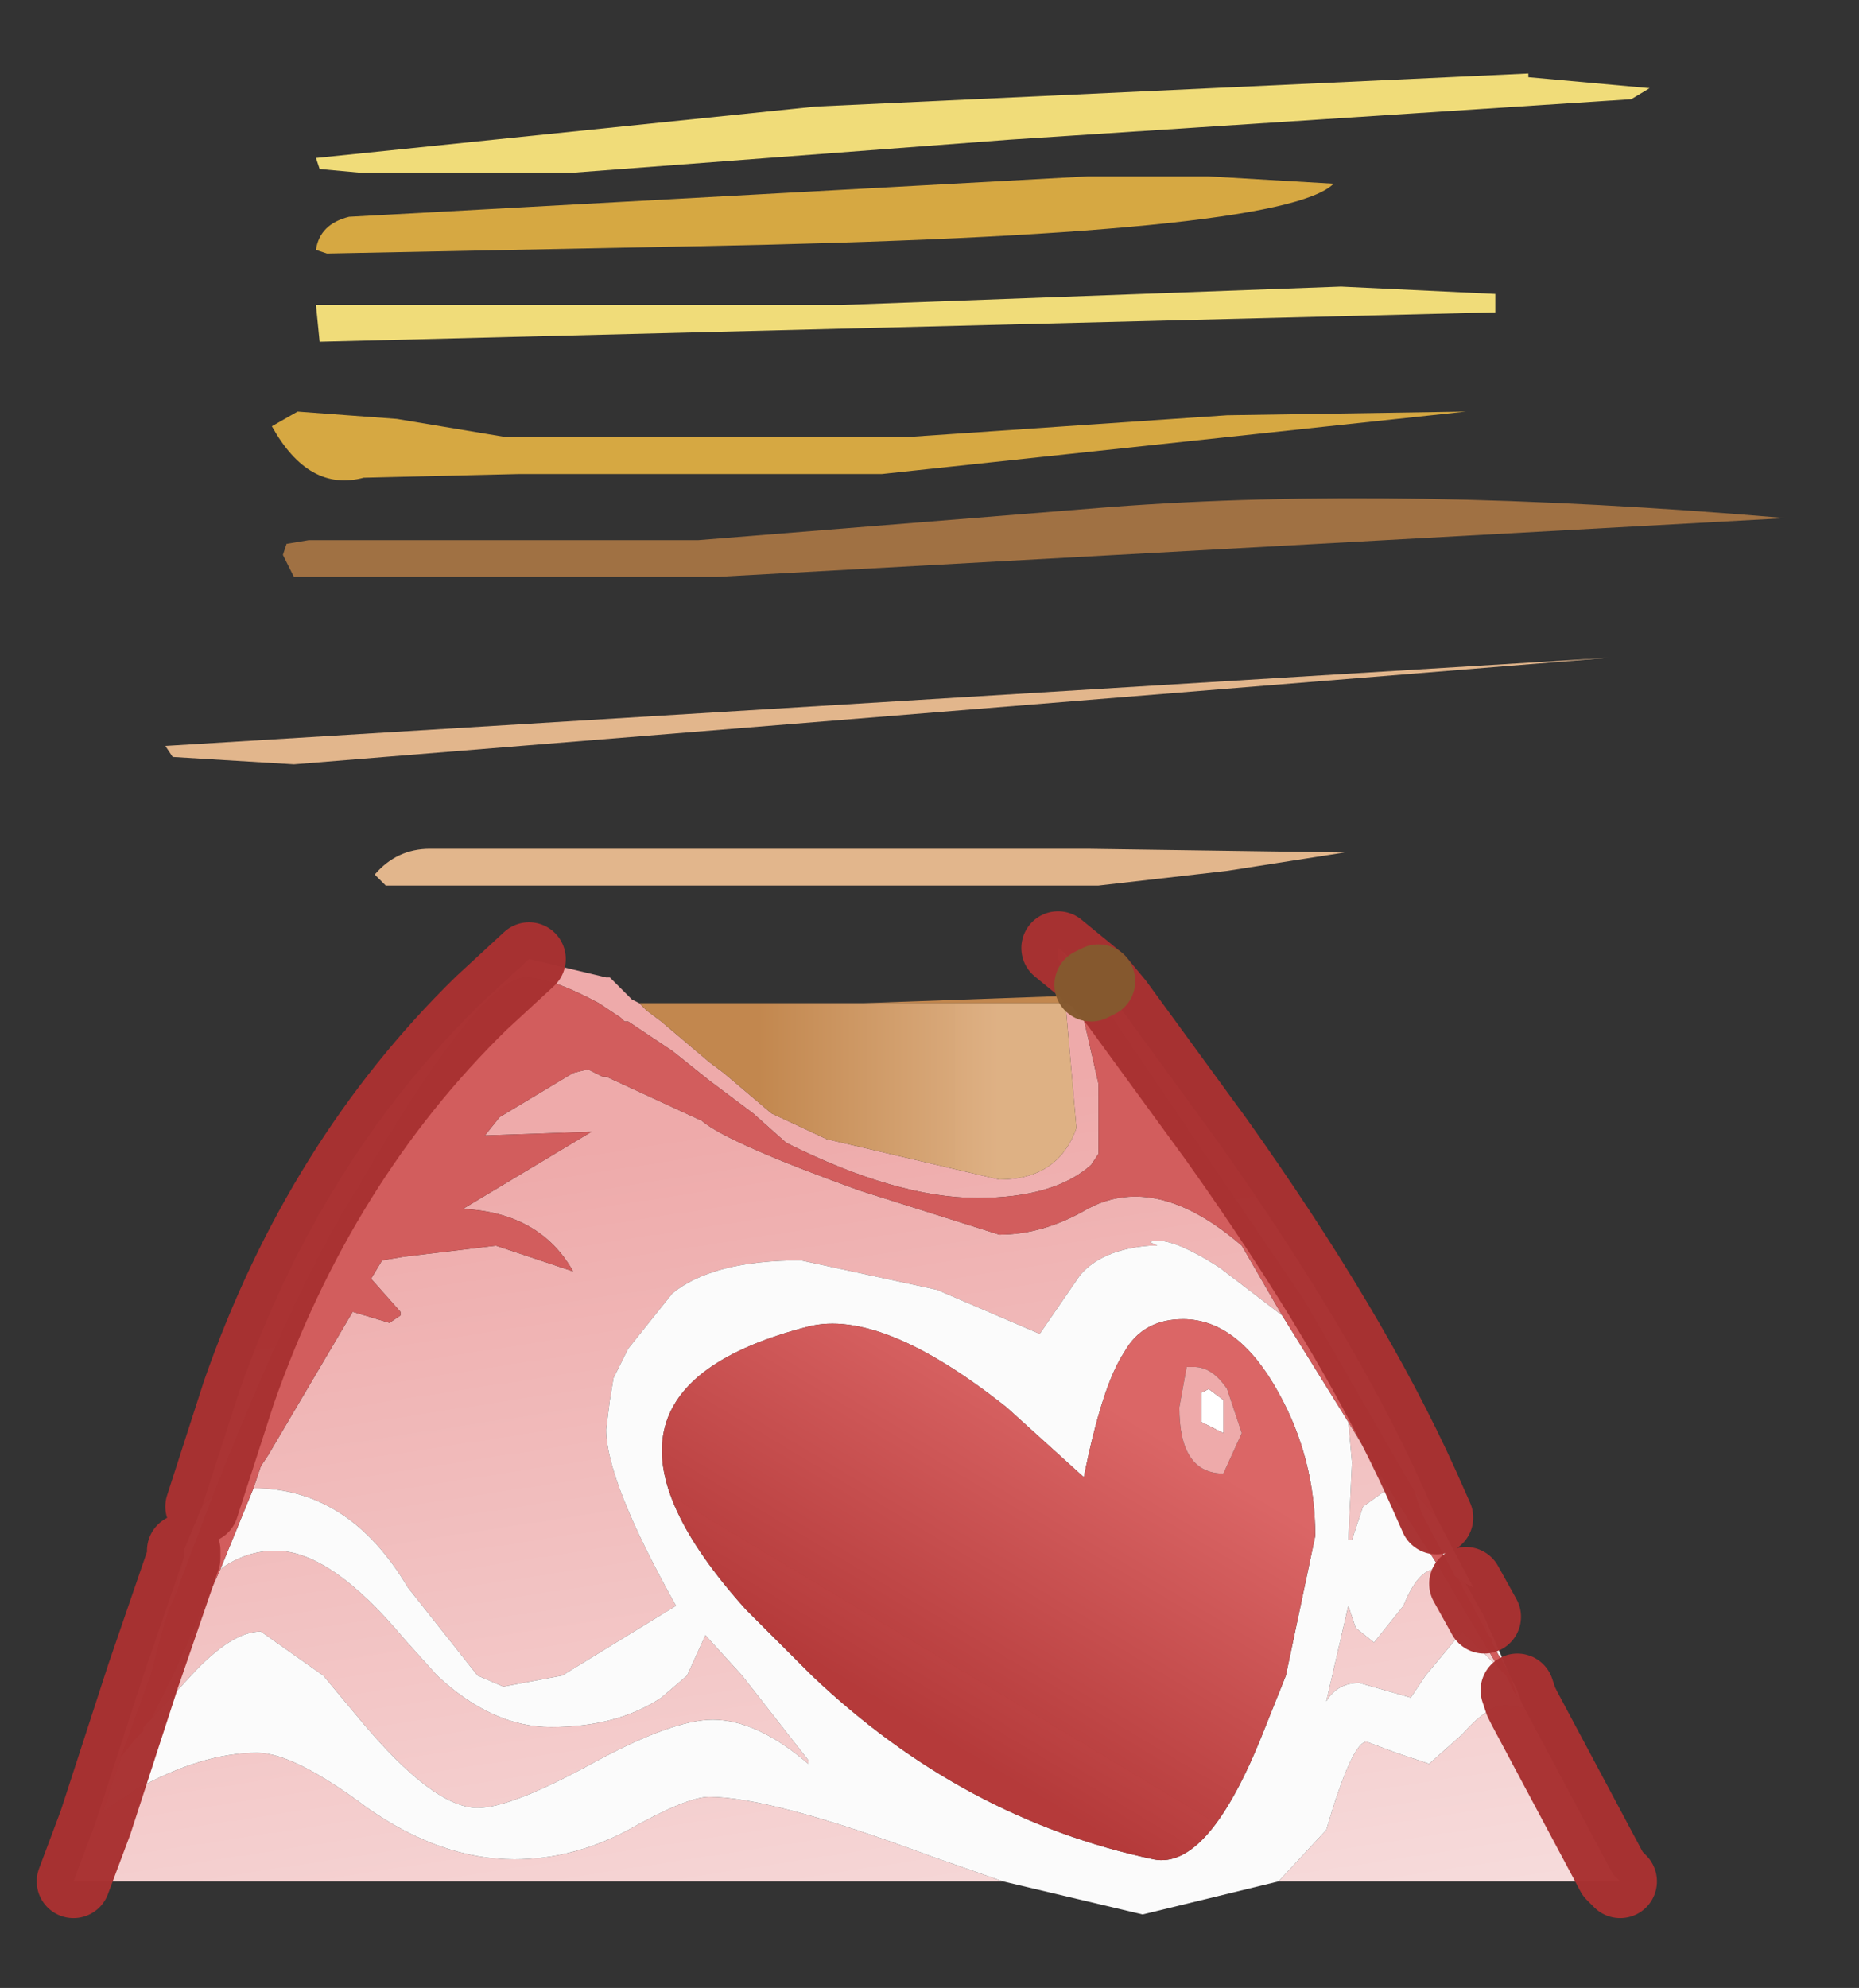 <?xml version="1.0" encoding="UTF-8" standalone="no"?>
<svg xmlns:xlink="http://www.w3.org/1999/xlink" height="27.05px" width="25.3px" xmlns="http://www.w3.org/2000/svg">
  <rect width="100%" height="100%" fill="#333333" stroke="none"/>
  <g transform="matrix(1.0, 0.0, 0.0, 1.0, -2.05, -2)">
    <path d="M22.85 3.05 L24.5 3.2 24.25 3.35 15.8 3.9 9.85 4.35 6.95 4.35 6.4 4.3 6.35 4.15 13.15 3.45 22.85 3.0 22.85 3.05 M22.4 6.0 L22.4 6.25 6.4 6.65 6.35 6.15 13.5 6.15 20.3 5.9 22.4 6.0" fill="#f0dc79" fill-rule="evenodd" stroke="none"/>
    <path d="M11.55 5.35 L6.5 5.45 6.35 5.4 Q6.4 5.05 6.8 4.95 L16.85 4.4 18.5 4.4 20.2 4.5 Q19.5 5.2 11.55 5.35 M18.75 7.65 L22.0 7.6 14.05 8.45 9.1 8.45 7.0 8.5 Q6.25 8.7 5.75 7.8 L6.1 7.6 7.45 7.7 8.95 7.95 14.35 7.95 18.75 7.65" fill="#d6a842" fill-rule="evenodd" stroke="none"/>
    <path d="M17.15 8.9 Q21.1 8.6 26.35 9.05 L11.8 9.85 6.05 9.85 5.9 9.55 5.95 9.4 6.25 9.35 11.55 9.35 17.15 8.9" fill="#a07143" fill-rule="evenodd" stroke="none"/>
    <path d="M4.3 12.15 L23.95 10.95 6.05 12.4 4.4 12.3 4.3 12.15 M7.9 13.55 L16.85 13.55 20.35 13.6 18.75 13.85 17.0 14.05 7.3 14.05 7.15 13.9 Q7.45 13.55 7.9 13.55" fill="#e2b68c" fill-rule="evenodd" stroke="none"/>
    <path d="M21.85 23.45 L22.0 23.55 22.25 24.0 22.3 24.25 21.9 23.5 21.85 23.45 M21.6 22.65 L21.3 22.3 19.8 19.7 17.05 15.65 17.25 15.65 18.6 17.5 Q20.45 20.1 21.4 22.2 L21.6 22.65 M16.75 15.65 L17.0 16.75 17.0 17.7 16.9 17.85 Q16.4 18.3 15.35 18.3 14.25 18.3 12.75 17.55 L12.3 17.15 11.7 16.7 11.45 16.5 11.2 16.3 10.6 15.9 10.55 15.9 10.5 15.85 10.2 15.65 Q9.55 15.3 9.2 15.3 9.0 15.3 8.65 15.65 8.0 16.3 6.9 18.2 6.1 19.45 4.95 22.35 L4.8 22.5 5.3 20.95 Q6.4 17.8 8.6 15.65 L9.25 15.05 10.3 15.3 10.35 15.3 10.4 15.35 10.65 15.6 10.75 15.65 10.85 15.75 11.05 15.9 11.7 16.45 11.9 16.6 12.55 17.15 13.3 17.5 15.65 18.05 Q16.45 18.05 16.7 17.35 L16.55 15.65 16.75 15.65 M4.4 23.8 L4.35 23.9 4.25 24.1 4.3 24.05 4.1 24.8 3.7 25.9 3.45 26.65 3.9 26.35 Q4.8 25.85 5.55 25.85 6.05 25.85 7.05 26.6 8.05 27.3 9.05 27.3 9.85 27.3 10.6 26.9 11.4 26.45 11.7 26.45 12.55 26.45 14.7 27.25 L15.7 27.6 3.05 27.6 3.35 26.8 4.0 24.8 4.55 23.2 4.4 23.8 M4.1 25.4 L4.4 24.8 5.05 23.35 Q5.4 23.1 5.8 23.1 6.55 23.1 7.55 24.3 L8.0 24.8 Q8.75 25.5 9.55 25.5 10.45 25.5 11.05 25.1 L11.4 24.8 11.65 24.25 12.15 24.8 13.05 25.95 13.05 26.0 Q12.35 25.4 11.75 25.4 11.2 25.4 10.1 26.0 9.0 26.6 8.55 26.6 7.95 26.6 6.95 25.4 L6.45 24.8 5.6 24.2 Q5.2 24.2 4.65 24.8 L4.1 25.4 M5.5 22.25 L5.6 21.95 5.7 21.8 6.85 19.85 7.35 20.0 7.5 19.9 7.5 19.85 7.1 19.4 7.25 19.15 7.55 19.1 8.8 18.95 9.85 19.3 Q9.4 18.5 8.35 18.45 L10.1 17.4 8.65 17.45 8.85 17.2 9.85 16.6 10.05 16.55 10.25 16.65 10.3 16.65 11.6 17.25 Q11.95 17.55 13.75 18.2 L15.65 18.8 Q16.25 18.8 16.85 18.45 L16.95 18.4 Q17.85 18.0 18.95 18.95 L19.5 19.9 18.65 19.25 Q17.95 18.8 17.7 18.9 L17.8 18.95 17.7 18.95 Q17.05 19.0 16.75 19.35 L16.2 20.15 14.8 19.55 12.95 19.15 Q11.75 19.15 11.2 19.6 L10.6 20.35 10.4 20.75 10.35 21.05 10.3 21.45 Q10.3 22.15 11.25 23.85 L9.7 24.8 8.9 24.95 8.55 24.8 7.6 23.6 Q6.8 22.25 5.5 22.25 M20.4 21.35 L20.95 22.25 20.6 22.5 20.45 22.95 20.4 22.95 20.45 21.9 20.4 21.35 M21.65 23.35 L22.45 24.7 21.95 24.2 21.45 24.8 21.25 25.1 20.55 24.9 Q20.25 24.9 20.1 25.15 L20.4 23.85 20.5 24.15 20.75 24.35 21.15 23.85 Q21.35 23.35 21.6 23.35 L21.65 23.35 M22.8 25.25 L24.0 27.5 24.1 27.6 19.45 27.6 20.1 26.9 Q20.45 25.7 20.65 25.7 L21.05 25.85 21.5 26.0 21.95 25.6 Q22.3 25.2 22.55 25.2 L22.8 25.25" fill="url(#gradient0)" fill-rule="evenodd" stroke="none"/>
    <path d="M21.85 23.45 L21.4 22.6 21.3 22.3 21.6 22.65 22.1 23.6 22.0 23.55 21.85 23.45 M4.95 22.35 L4.4 23.8 4.55 23.2 4.55 23.1 4.8 22.5 4.95 22.35 M4.35 23.9 L4.3 24.05 4.25 24.1 4.35 23.9 M3.7 25.9 L3.9 25.65 4.0 25.55 4.0 25.5 4.1 25.4 4.65 24.8 Q5.2 24.2 5.6 24.2 L6.45 24.8 6.95 25.4 Q7.95 26.6 8.55 26.6 9.0 26.6 10.1 26.0 11.2 25.4 11.75 25.4 12.35 25.4 13.05 26.0 L13.05 25.95 12.15 24.8 11.65 24.25 11.4 24.8 11.05 25.1 Q10.45 25.5 9.55 25.5 8.75 25.5 8.0 24.8 L7.55 24.3 Q6.55 23.1 5.8 23.1 5.4 23.1 5.05 23.35 L5.5 22.25 Q6.8 22.25 7.6 23.6 L8.55 24.8 8.9 24.95 9.7 24.8 11.25 23.85 Q10.3 22.15 10.3 21.45 L10.35 21.05 10.4 20.75 10.6 20.35 11.2 19.6 Q11.75 19.15 12.95 19.15 L14.8 19.55 16.2 20.15 16.75 19.35 Q17.05 19.0 17.7 18.95 L17.8 18.95 17.7 18.9 Q17.95 18.8 18.65 19.25 L19.5 19.9 20.4 21.35 20.45 21.9 20.4 22.95 20.45 22.95 20.6 22.5 20.95 22.25 21.65 23.35 21.6 23.35 Q21.35 23.35 21.15 23.85 L20.75 24.35 20.5 24.15 20.4 23.85 20.1 25.15 Q20.25 24.9 20.55 24.9 L21.25 25.1 21.45 24.8 21.95 24.2 22.45 24.7 22.55 24.8 22.7 25.1 22.6 24.8 22.35 24.35 22.35 24.3 22.3 24.25 22.25 24.0 22.6 24.8 22.7 25.0 22.75 25.15 22.8 25.25 22.55 25.2 Q22.3 25.2 21.95 25.6 L21.5 26.0 21.05 25.85 20.65 25.7 Q20.45 25.7 20.1 26.9 L19.45 27.6 17.6 28.05 15.7 27.6 14.7 27.25 Q12.55 26.45 11.7 26.45 11.4 26.45 10.6 26.9 9.85 27.3 9.05 27.3 8.05 27.3 7.05 26.6 6.05 25.85 5.55 25.85 4.8 25.85 3.9 26.35 L3.45 26.65 3.7 25.9 M12.2 23.9 L13.1 24.8 Q15.15 26.75 17.75 27.3 18.5 27.45 19.25 25.55 L19.55 24.8 19.95 22.9 Q19.95 21.85 19.45 20.95 18.9 19.95 18.15 19.95 17.6 19.95 17.35 20.4 17.05 20.85 16.8 22.1 L15.75 21.15 Q14.05 19.8 13.05 20.05 9.55 20.95 12.2 23.9" fill="#ffffff" fill-opacity="0.98" fill-rule="evenodd" stroke="none"/>
    <path d="M21.3 22.3 L21.4 22.6 21.85 23.45 21.9 23.5 22.3 24.25 22.35 24.3 22.35 24.35 22.6 24.8 22.7 25.1 22.55 24.8 22.45 24.7 21.65 23.35 20.95 22.25 20.4 21.35 19.5 19.9 18.95 18.95 Q17.85 18.0 16.95 18.4 L16.85 18.45 Q16.25 18.8 15.65 18.8 L13.75 18.2 Q11.95 17.55 11.6 17.25 L10.3 16.65 10.25 16.65 10.05 16.55 9.85 16.6 8.85 17.2 8.65 17.45 10.1 17.4 8.35 18.45 Q9.4 18.5 9.85 19.3 L8.8 18.95 7.55 19.1 7.25 19.15 7.1 19.4 7.5 19.85 7.5 19.9 7.35 20.0 6.85 19.85 5.7 21.8 5.6 21.95 5.5 22.25 5.05 23.35 4.4 24.8 4.1 25.4 4.0 25.5 4.0 25.55 3.9 25.65 3.7 25.9 4.1 24.8 4.3 24.05 4.35 23.9 4.4 23.8 4.95 22.35 Q6.1 19.45 6.9 18.2 8.0 16.3 8.65 15.65 9.0 15.3 9.2 15.3 9.55 15.3 10.2 15.65 L10.5 15.85 10.55 15.9 10.6 15.9 11.2 16.3 11.45 16.5 11.7 16.7 12.3 17.15 12.75 17.55 Q14.25 18.3 15.35 18.3 16.4 18.3 16.9 17.85 L17.0 17.7 17.0 16.75 16.75 15.65 16.65 15.45 16.45 15.05 16.45 14.9 16.9 15.4 17.0 15.6 17.05 15.65 19.8 19.7 21.3 22.3" fill="#d35d5d" fill-opacity="0.988" fill-rule="evenodd" stroke="none"/>
    <path d="M18.7 21.5 L18.4 21.35 18.4 20.95 18.5 20.9 18.7 21.05 18.7 21.5" fill="#ffffff" fill-rule="evenodd" stroke="none"/>
    <path d="M16.9 15.4 L16.45 14.9 17.0 15.35 16.9 15.4" fill="url(#gradient1)" fill-rule="evenodd" stroke="none"/>
    <path d="M13.8 15.65 L16.6 15.55 16.5 15.65 13.8 15.65" fill="url(#gradient2)" fill-rule="evenodd" stroke="none"/>
    <path d="M10.75 15.65 L11.75 15.65 13.35 15.65 13.8 15.65 16.5 15.65 16.55 15.65 16.7 17.35 Q16.45 18.05 15.65 18.05 L13.3 17.5 12.55 17.15 11.9 16.6 11.7 16.45 11.05 15.9 10.85 15.75 10.75 15.65" fill="url(#gradient3)" fill-rule="evenodd" stroke="none"/>
    <path d="M12.2 23.9 Q9.55 20.95 13.05 20.05 14.05 19.8 15.75 21.15 L16.8 22.1 Q17.05 20.85 17.35 20.4 17.6 19.95 18.15 19.95 18.9 19.95 19.45 20.95 19.95 21.85 19.95 22.9 L19.55 24.8 19.25 25.55 Q18.5 27.45 17.75 27.3 15.15 26.75 13.1 24.8 L12.2 23.9 M18.2 20.6 L18.1 21.15 Q18.1 22.05 18.7 22.05 L18.95 21.5 18.75 20.9 Q18.55 20.6 18.3 20.6 L18.2 20.6" fill="url(#gradient4)" fill-rule="evenodd" stroke="none"/>
    <path d="M18.2 20.6 L18.3 20.6 Q18.55 20.6 18.75 20.9 L18.95 21.5 18.7 22.05 Q18.1 22.05 18.1 21.15 L18.2 20.6 M18.7 21.5 L18.7 21.05 18.5 20.9 18.4 20.95 18.4 21.35 18.7 21.5" fill="#eeaaaa" fill-rule="evenodd" stroke="none"/>
    <path d="M22.0 23.55 L22.25 24.0 M22.7 25.0 L22.75 25.15 22.8 25.25 24.0 27.5 24.1 27.6 M3.05 27.6 L3.35 26.8 4.0 24.8 4.55 23.2 4.55 23.1 M4.8 22.5 L5.3 20.95 Q6.4 17.8 8.6 15.65 L9.25 15.05 M21.6 22.65 L21.4 22.2 Q20.45 20.1 18.6 17.5 L17.25 15.65 17.0 15.35 16.45 14.9" fill="none" stroke="#a83131" stroke-linecap="round" stroke-linejoin="round" stroke-opacity="0.98" stroke-width="1"/>
    <path d="M16.9 15.4 L17.0 15.35" fill="none" stroke="#85592e" stroke-linecap="round" stroke-linejoin="round" stroke-opacity="0.98" stroke-width="1"/>
  </g>
  <defs>
    <linearGradient gradientTransform="matrix(0.002, 0.012, -0.013, 0.002, 13.55, 27.15)" gradientUnits="userSpaceOnUse" id="gradient0" spreadMethod="pad" x1="-819.2" x2="819.2">
      <stop offset="0.0" stop-color="#eeaaaa"></stop>
      <stop offset="1.0" stop-color="#ffffff" stop-opacity="0.988"></stop>
    </linearGradient>
    <linearGradient gradientTransform="matrix(0.006, 9.0E-4, 0.001, -0.004, 18.45, 13.15)" gradientUnits="userSpaceOnUse" id="gradient1" spreadMethod="pad" x1="-819.2" x2="819.2">
      <stop offset="0.0" stop-color="#e0b285"></stop>
      <stop offset="1.0" stop-color="#ffdbb8" stop-opacity="0.988"></stop>
    </linearGradient>
    <linearGradient gradientTransform="matrix(-0.002, 3.0E-4, 0.0, 0.003, 13.0, 16.9)" gradientUnits="userSpaceOnUse" id="gradient2" spreadMethod="pad" x1="-819.2" x2="819.2">
      <stop offset="0.0" stop-color="#c2874e"></stop>
      <stop offset="1.0" stop-color="#e0b285" stop-opacity="0.988"></stop>
    </linearGradient>
    <linearGradient gradientTransform="matrix(0.002, 0.0, 0.0, 0.003, 14.0, 16.25)" gradientUnits="userSpaceOnUse" id="gradient3" spreadMethod="pad" x1="-819.2" x2="819.2">
      <stop offset="0.0" stop-color="#c2874e"></stop>
      <stop offset="1.0" stop-color="#e0b285" stop-opacity="0.988"></stop>
    </linearGradient>
    <linearGradient gradientTransform="matrix(-0.001, 0.003, -0.005, -0.003, 15.45, 23.05)" gradientUnits="userSpaceOnUse" id="gradient4" spreadMethod="pad" x1="-819.2" x2="819.2">
      <stop offset="0.0" stop-color="#db6666"></stop>
      <stop offset="1.0" stop-color="#b63a3a" stop-opacity="0.988"></stop>
    </linearGradient>
  </defs>
</svg>